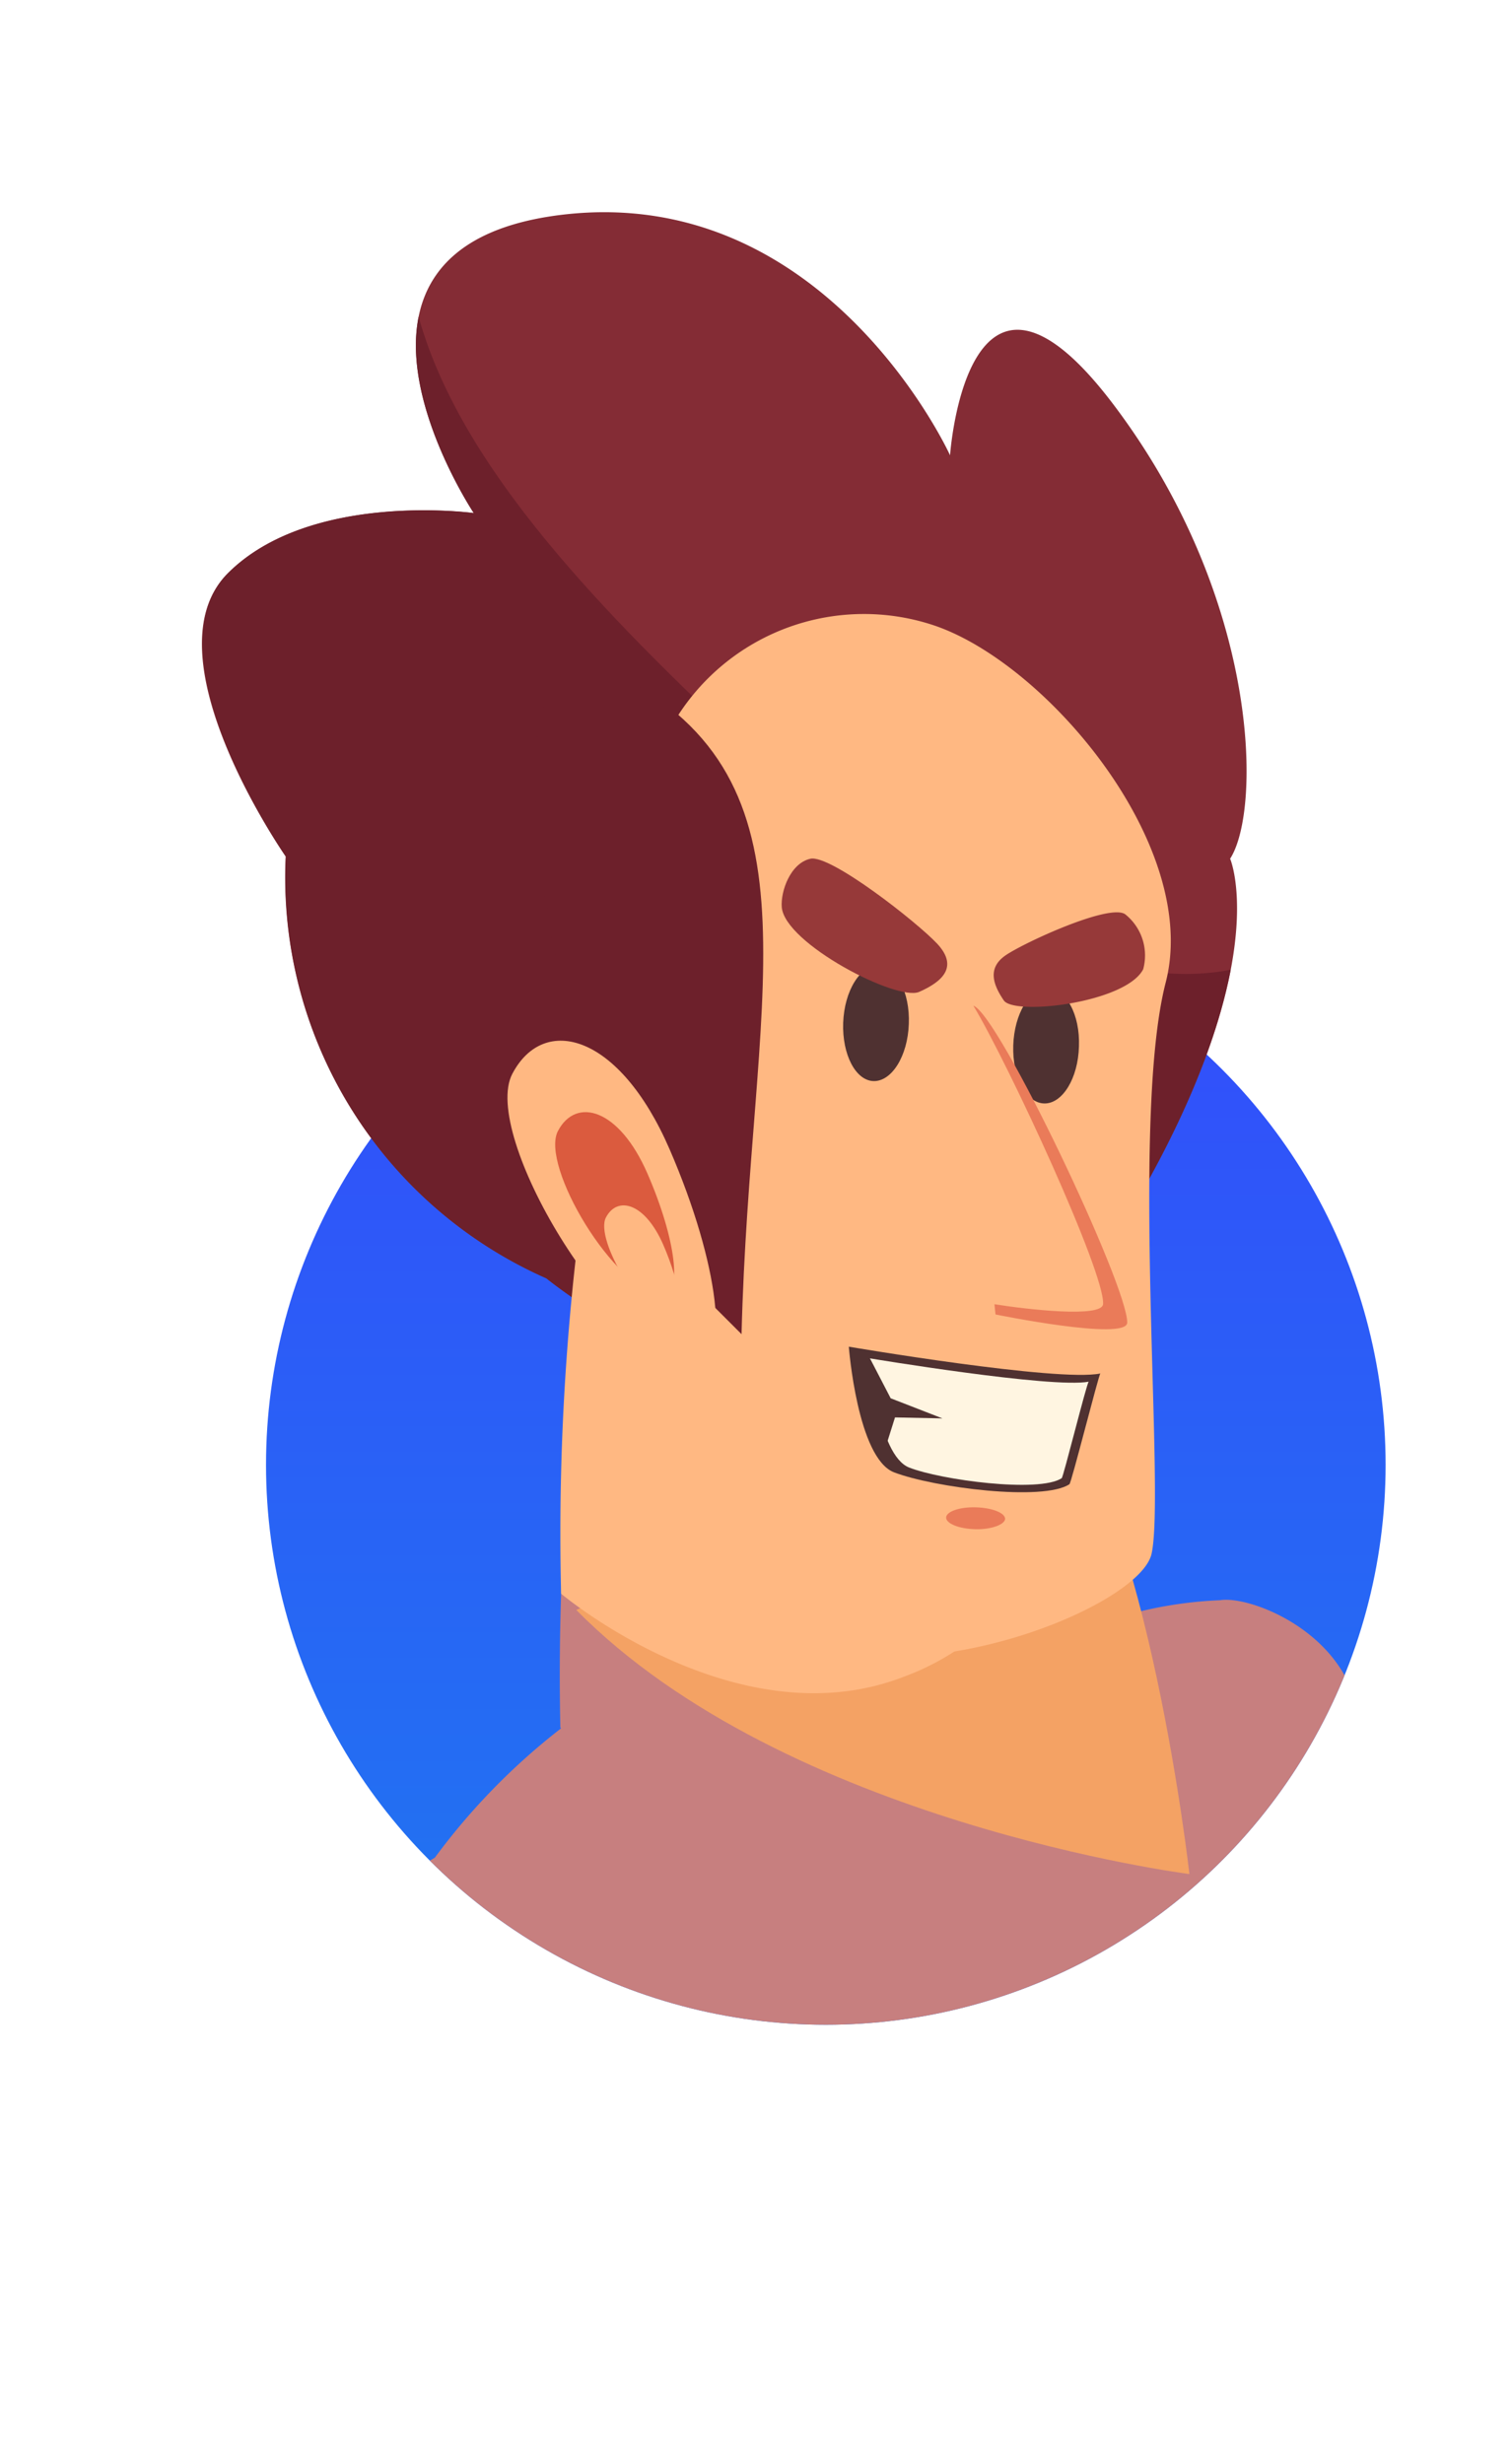 <svg id="Component_38_2" data-name="Component 38 – 2" xmlns="http://www.w3.org/2000/svg" xmlns:xlink="http://www.w3.org/1999/xlink" width="62.082" height="101.228" viewBox="0 0 62.082 101.228">
  <defs>
    <linearGradient id="linear-gradient" x1="0.5" x2="0.5" y2="1" gradientUnits="objectBoundingBox">
      <stop offset="0" stop-color="#344bfc"/>
      <stop offset="1" stop-color="#1f77f0"/>
    </linearGradient>
    <filter id="Rectangle_537" x="8" y="49.175" width="53.082" height="52.052" filterUnits="userSpaceOnUse">
      <feOffset dy="3" input="SourceAlpha"/>
      <feGaussianBlur stdDeviation="5" result="blur"/>
      <feFlood flood-opacity="0.161"/>
      <feComposite operator="in" in2="blur"/>
      <feComposite in="SourceGraphic"/>
    </filter>
    <clipPath id="clip-path">
      <circle id="Ellipse_34" data-name="Ellipse 34" cx="23" cy="23" r="23" transform="translate(-321 3537)" fill="url(#linear-gradient)"/>
    </clipPath>
  </defs>
  <g transform="matrix(1, 0, 0, 1, 0, 0)" filter="url(#Rectangle_537)">
    <rect id="Rectangle_537-2" data-name="Rectangle 537" width="23.082" height="22.052" rx="11" transform="translate(23 61.18)" fill="#fff"/>
  </g>
  <g id="Group_215" data-name="Group 215" transform="translate(233.93 -3495.825)">
    <circle id="Ellipse_33" data-name="Ellipse 33" cx="23" cy="23" r="23" transform="translate(-223 3533)" fill="url(#linear-gradient)"/>
    <g id="Mask_Group_2" data-name="Mask Group 2" transform="translate(98 -4)" clip-path="url(#clip-path)">
      <path id="Path_626" data-name="Path 626" d="M48.522,85.532C72.8,84.327,65.356,73.112,63.167,72.251a16.788,16.788,0,0,0-3.339-1.384c-.411-.483-.858-.959-1.334-1.442.058-.858.094-1.651.087-2.365l2.3-6.129c-.389-.476-.786-.952-1.2-1.442A55.615,55.615,0,0,0,46.9,48.78a100.856,100.856,0,0,0-9.655,13.989h0v.05A26.946,26.946,0,0,0,30.07,64.7h-.663a.346.346,0,0,1-.087,0,4.866,4.866,0,0,0-.62.079C29.428,71.832,34,81.837,48.522,85.532Z" transform="translate(-373.161 3536.163) rotate(-31)" fill="#c77f7f" style="mix-blend-mode: multiply;isolation: isolate"/>
    </g>
    <path id="Path_352" data-name="Path 352" d="M47.546,38.052a17.988,17.988,0,0,1-.252-20.363s-.692-10.073,3.98-11.2,9.915,3.1,9.915,3.1S60.575-3.6,70.656.968c9.915,4.5,8.523,16.656,8.523,16.656s5.768-8.256,6.828,1.666-3.346,17.406-5.5,18.466c0,0-.721,5.48-13.606,11.645C53.884,55.638,47.546,38.052,47.546,38.052Z" transform="translate(-271.842 3540.201) rotate(-31)" fill="#842c35"/>
    <path id="Path_353" data-name="Path 353" d="M65.07,21.448c-2-7.434-3.129-14.111-1.673-19.368-2.459,2.69-2.214,8.076-2.214,8.076S55.913,5.923,51.277,7.07,47.3,18.282,47.3,18.282a17.988,17.988,0,0,0,.252,20.363s6.338,17.587,19.353,11.349c6.035-2.884,9.374-5.639,11.277-7.737C72.584,40.239,67.861,31.9,65.07,21.448Z" transform="translate(-272.143 3539.706) rotate(-31)" fill="#6d202b"/>
    <path id="Path_386" data-name="Path 386" d="M61.782,70.711,40.54,68.18c2.884,11.934,16.005,22.274,16.005,22.274S62.77,76.862,61.782,70.711Z" transform="translate(-280.117 3524.398) rotate(-31)" fill="#f4a264"/>
    <path id="Path_392" data-name="Path 392" d="M40.3,62.511A101.187,101.187,0,0,1,51.383,46.72L64.232,60.067l-3.057,8.141a10.282,10.282,0,0,1-10.564,4.478C43.357,71.438,40.3,62.511,40.3,62.511Z" transform="translate(-277.615 3528.467) rotate(-31)" fill="#ffb882"/>
    <path id="Path_423" data-name="Path 423" d="M63.557,30.054c-10.924,9.237-14.9,28.121-14.421,31.4.872,6.374,13.477,8.754,15.258,6.886s8.429-15.726,12.583-19.815,2.545-13.9-.678-17.565a9.085,9.085,0,0,0-12.741-.909Z" transform="translate(-277.01 3534.239) rotate(-31)" fill="#ffb882"/>
    <path id="Path_424" data-name="Path 424" d="M56.038,50.789c7.405-11.667,14.529-17.327,9.828-25.461S54.25,43.637,54.25,43.637Z" transform="translate(-277.654 3535.958) rotate(-31)" fill="#6d202b"/>
    <path id="Path_425" data-name="Path 425" d="M52.839,55.644c-2.791-2.055-2.747-12.554-.353-14.01s4.622.865,3.944,5.978S54.021,56.51,52.839,55.644Z" transform="translate(-279.313 3531.282) rotate(-31)" fill="#ffb882"/>
    <path id="Path_426" data-name="Path 426" d="M53.533,53.818c-1.586-1.168-1.565-7.153-.2-7.982s2.632.5,2.25,3.4S54.254,54.272,53.533,53.818Z" transform="translate(-280.328 3530.464) rotate(-31)" fill="#db5b3e"/>
    <path id="Path_427" data-name="Path 427" d="M53.411,56.591c-1.017-.721-1-4.564-.13-5.091s1.68.31,1.442,2.163S53.836,56.908,53.411,56.591Z" transform="translate(-281.229 3529.134) rotate(-31)" fill="#ffb882"/>
    <path id="Path_428" data-name="Path 428" d="M80.542,56c.721-1.1.764-2.307.13-2.7s-1.716.18-2.423,1.276-.764,2.307-.13,2.7S79.843,57.1,80.542,56Z" transform="translate(-287.48 3532.293) rotate(-31)" fill="#4f3131"/>
    <path id="Path_429" data-name="Path 429" d="M75.148,51.23c1.082-.144-.541,12.828-1.442,14.1-.425.635-4.326-2.668-4.326-2.668S74.954,51.251,75.148,51.23Z" transform="translate(-285.216 3531.567) rotate(-31)" fill="#ffb882"/>
    <path id="Path_430" data-name="Path 430" d="M75.464,52c0,2.841-1.017,12.193-1.745,13.253-.332.476-2.819-1.442-3.829-2.293l-.18.382s4.045,3.713,4.463,3.079C74.967,65.181,76.178,52.851,75.464,52Z" transform="translate(-285.405 3531.43) rotate(-31)" fill="#ea7b59"/>
    <path id="Path_431" data-name="Path 431" d="M72.889,49.909c.721-1.1.779-2.307.151-2.7s-1.723.173-2.437,1.269-.786,2.307-.159,2.7S72.168,51.02,72.889,49.909Z" transform="translate(-284.773 3532.648) rotate(-31)" fill="#4f3131"/>
    <path id="Path_432" data-name="Path 432" d="M85.427,51.577c-.3-.721-4.153-1.146-5.083-1.089s-1.06.786-1.017,1.55,4.24,2.668,5.567,1.853A2.163,2.163,0,0,0,85.427,51.577Z" transform="translate(-287.485 3533.173) rotate(-31)" fill="#963939"/>
    <path id="Path_433" data-name="Path 433" d="M75.882,45.7c-.26-1.2-1.868-5.408-2.668-5.675s-1.745.519-2.033,1.1c-.663,1.341,2.062,5.768,3.05,5.891S76.156,47,75.882,45.7Z" transform="translate(-284.005 3534.501) rotate(-31)" fill="#963939"/>
    <path id="Path_434" data-name="Path 434" d="M61.083,65s-2.055,4.1-1.067,5.379c1.082,1.384,4.636,4.189,5.927,4.132.094,0,3.339-3.23,3.432-3.245C67.7,70.682,61.083,65,61.083,65Z" transform="translate(-284.891 3526.89) rotate(-31)" fill="#4f3131"/>
    <path id="Path_435" data-name="Path 435" d="M63.377,77.458c.13-.216-.224-.671-.786-1.031s-1.132-.476-1.262-.267.216.671.786,1.031S63.247,77.638,63.377,77.458Z" transform="translate(-286.851 3524.47) rotate(-31)" fill="#ea7b59"/>
    <path id="Path_436" data-name="Path 436" d="M61.841,66.19s-1.781,3.562-.93,4.672,4.031,3.649,5.148,3.605c.079,0,2.884-2.812,2.992-2.827C67.6,71.1,61.841,66.19,61.841,66.19Z" transform="translate(-285.285 3526.74) rotate(-31)" fill="#fff5e1"/>
    <path id="Path_437" data-name="Path 437" d="M63.038,69.839,61.387,68.8l-1.017.9.339-2.12,1.046-1.392-.115,1.846Z" transform="translate(-285.211 3526.695) rotate(-31)" fill="#4f3131"/>
  </g>
</svg>
